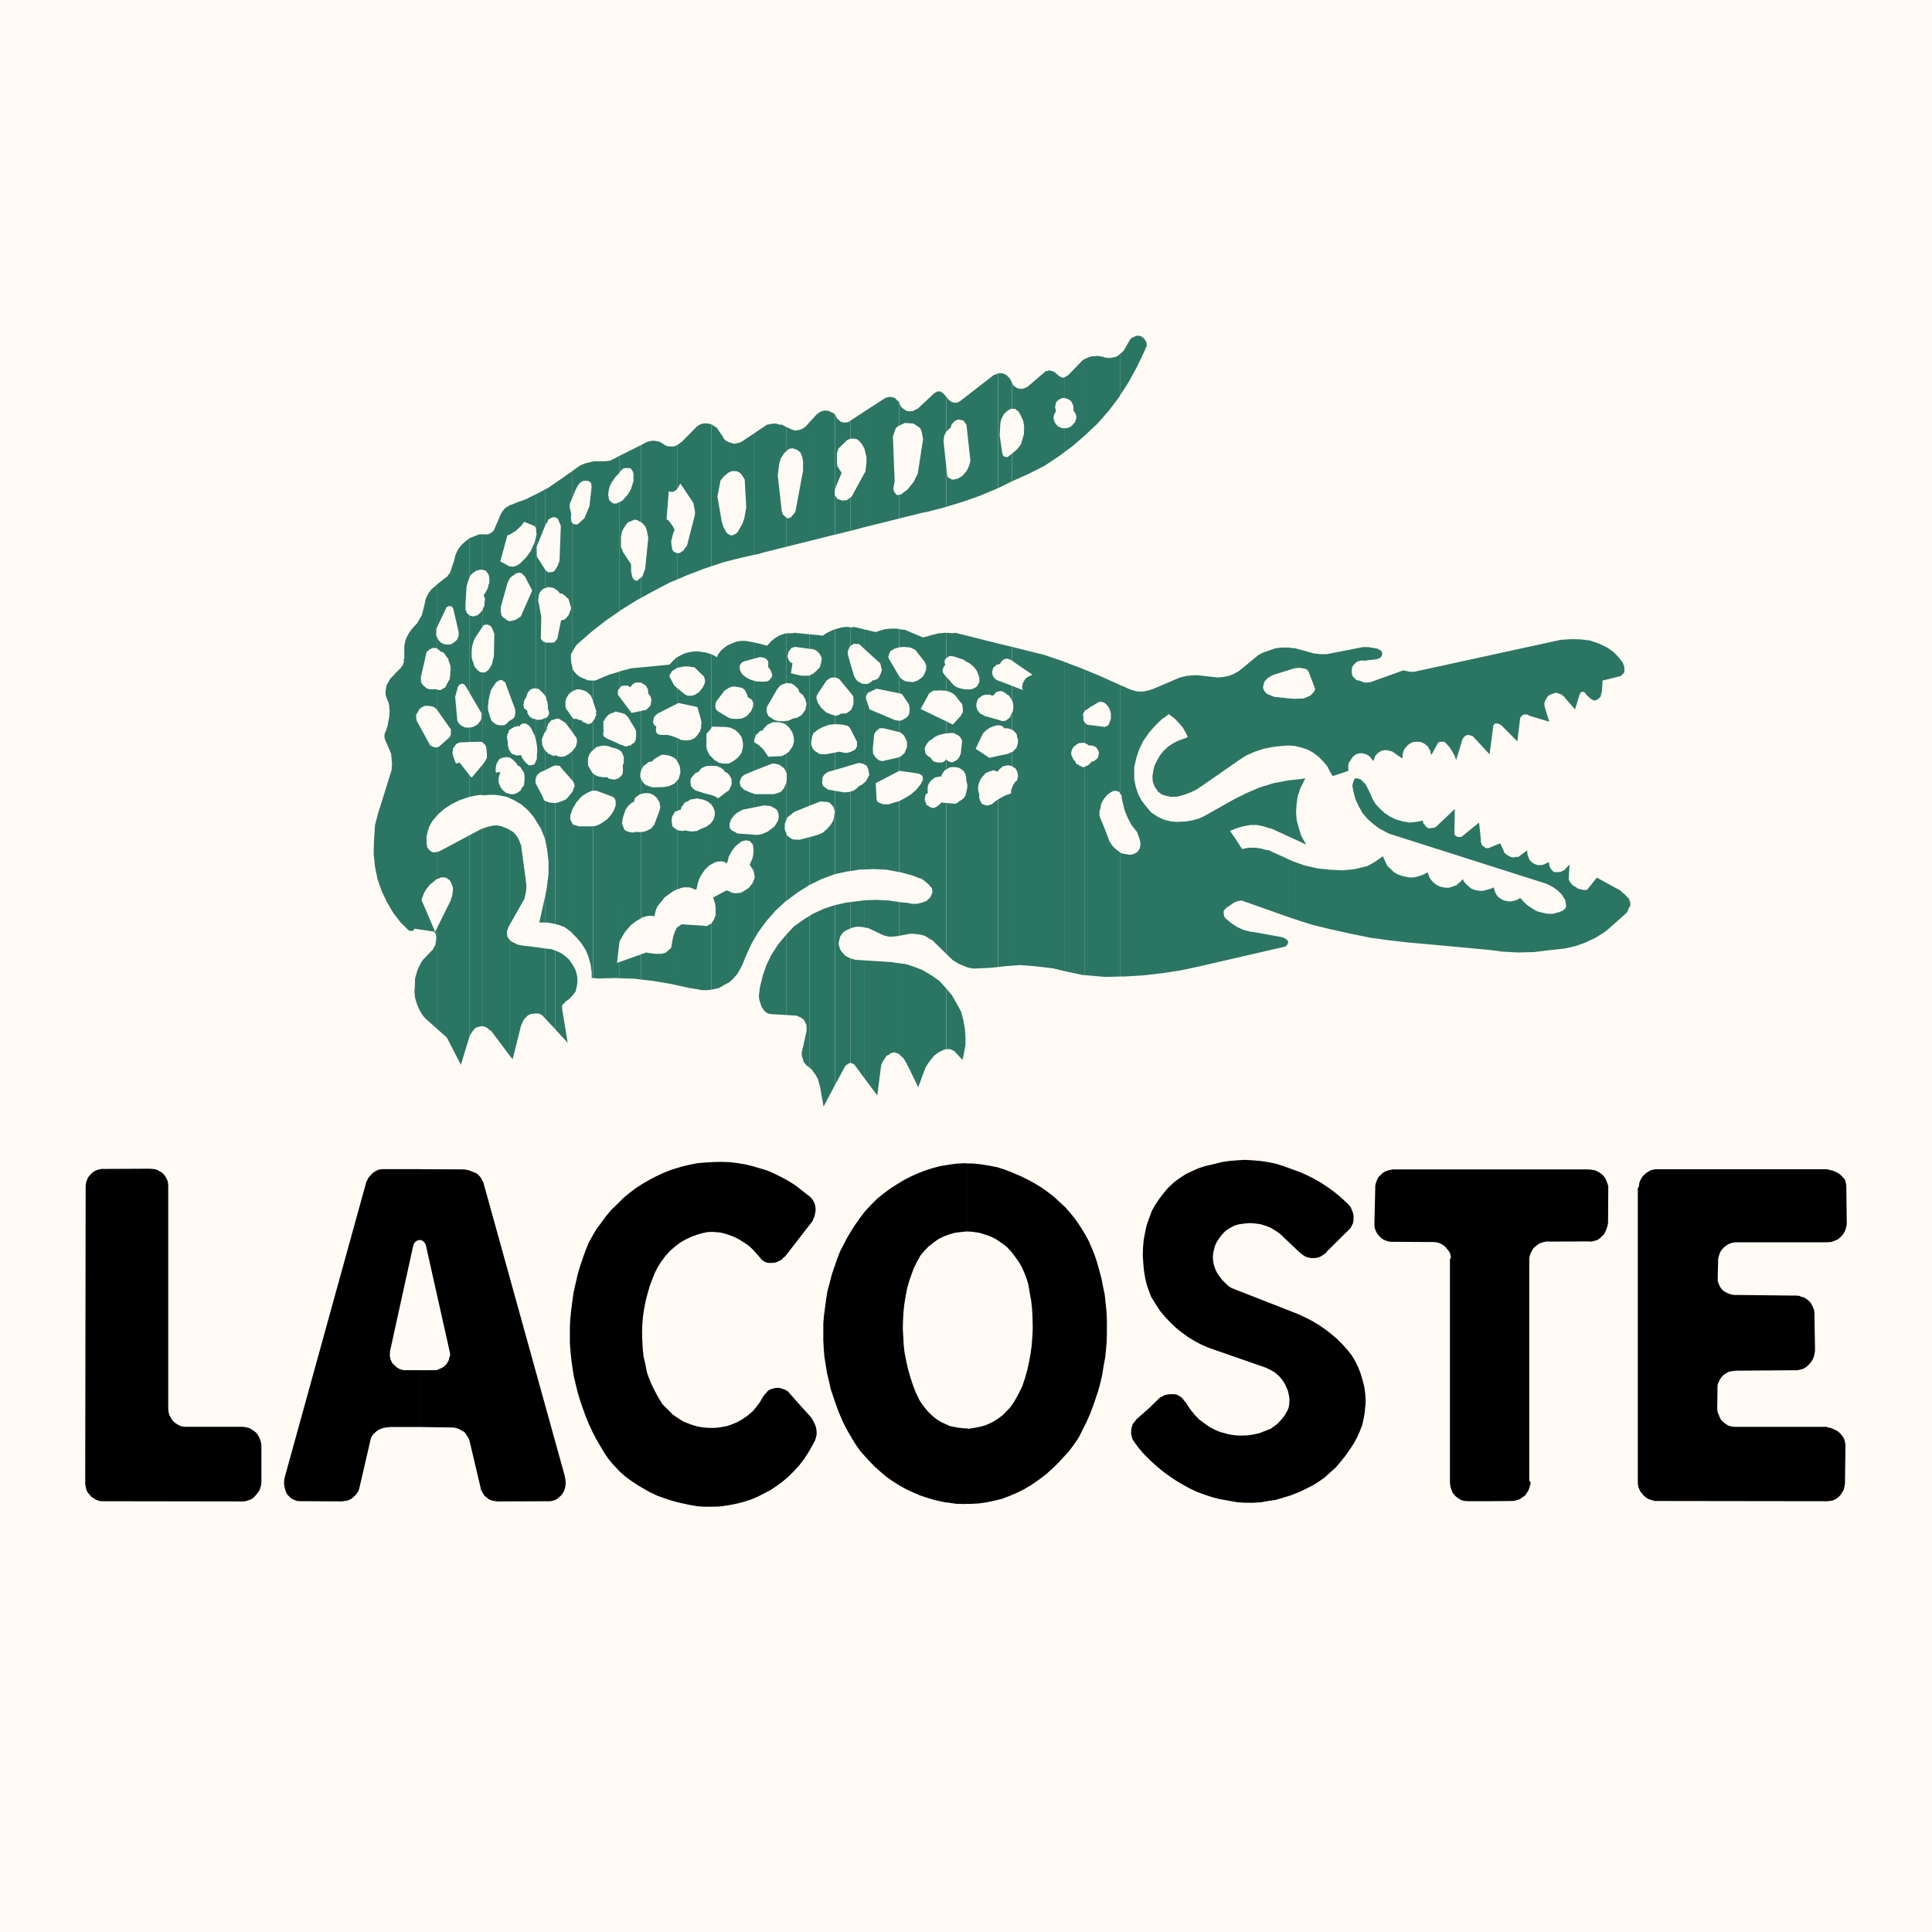 <svg xmlns="http://www.w3.org/2000/svg" width="2500" height="2500" viewBox="0 0 192.756 192.756" id="lacoste"><g fill-rule="evenodd" clip-rule="evenodd"><path fill="#fffaf3" d="M0 0h192.756v192.756H0V0z"></path><path d="M96.532 150.039v-7.512l.132.021.549-.088.57-.109.551-.154.725-.33.527-.33.482-.373.703-.725.439-.637.373-.66.418-.855.264-.791.219-.77.176-.812.154-.812.109-.791.066-.812.045-.812v-.506l-.023-.812-.043-.812-.088-.793-.154-.834-.131-.791-.154-.506-.219-.592-.264-.594-.309-.549-.395-.549-.375-.484-.416-.439-.439-.352-.66-.439-.527-.264-.549-.197-.57-.176-.748-.109-.439-.021v-6.789h.505l.857.088.812.133.791.152.746.242.791.309.77.328.725.352.682.373.658.396.615.439.615.461.57.527.594.549.527.594.527.658.506.748.439.725.352.637.285.658.285.682.264.791.219.791.221.812.154.791.176.836.088.834.088.791.043.879v1.318l-.021.855-.066.814-.088.834-.152.791-.133.857-.176.791-.219.812-.264.791-.264.768-.309.814-.33.746-.373.746-.373.748-.219.352.131-.176-.242.328-.24.352-.484.639-.549.592-.549.594-.594.57-.594.527-.637.484-.857.594-.68.395-.703.352-.725.307-.748.287-.812.197-.746.154-.748.109-.769.043h-.371v-.001zm18.167-9.6l-1.34 1.186-.021.045-.154.197-.154.176-.088.242-.064.264-.023.219v.264l.045.264.066.221.131.24.133.199.373.504.506.594.57.572.57.525.617.527.637.484.879.594.68.395.682.373.703.33.725.264.725.242.748.197 1.098.197.746.133.77.043h.748l.768-.043.748-.133.746-.109.748-.221.725-.219.9-.352.637-.307.66-.33.637-.396.592-.416.551-.506.549-.484.461-.549.461-.57.484-.682.373-.57.328-.594.287-.637.242-.615.152-.682.109-.682.066-.68.021-.396-.043-.68-.088-.682-.154-.615-.197-.682-.242-.637-.307-.637-.352-.594-.418-.527-.506-.57-.549-.549-.57-.484-.594-.461-.637-.439-.658-.395-.682-.352-.703-.33-6.678-2.615-.287-.176-.328-.307-.309-.309-.33-.438-.219-.33-.176-.396-.131-.395-.066-.395-.021-.418.043-.396.154-.615.176-.395.24-.373.287-.375.285-.307.373-.285.615-.33.482-.131.527-.066.527-.045.527.045.506.066.506.152.504.197.439.264.439.287 2.066 1.955.152.109.199.154.219.131.285.088.285.045h.242l.264-.021.242-.066.242-.111.219-.152.221-.154.152-.197 2.154-2.131.176-.176.109-.221.131-.264.045-.307v-.44l-.066-.309-.109-.264-.109-.262-.176-.221-.111-.109h.023l-.176-.154-.572-.527-.615-.506-.637-.461-.658-.439-.682-.395-.703-.352-.725-.33-1.033-.373-.725-.264-.725-.221-.746-.152-.77-.111-.77-.064-.746-.045-.77.045-.77.064-.746.111-1.076.264-.66.152-.658.221-.637.285-.594.285-.57.373-.551.396-.637.594-.461.549-.418.549-.418.615-.328.594-.285.768-.242.703-.154.725-.131.727-.066.746-.021.746.043.727.066.768.109.682.154.682.219.658.242.637.506.814.418.637.482.57.527.549.527.506.594.484.613.438.639.396.658.352.703.307.373.133 5.361 1.867.285.131.352.176.352.221.418.373.285.352.242.373.152.33.154.352.088.373.066.373v.242l-.023.373-.064.375-.154.328-.264.463-.33.395-.373.395-.658.484-.572.219-.549.221-.594.131-.57.088-.637.021-.594-.021-.594-.088-.9-.24-.549-.221-.572-.307-.499-.351-.506-.375-.439-.461-.395-.482-.352-.506-.154-.264-.045-.021-.088-.109-.109-.154-.152-.176-.176-.133-.33-.176-.264-.043h-.309l-.307.021-.285.066-.285.131-.242.133-1.011.988zm33.723 9.338l2.416-.023h.088l.264-.043.242-.066.264-.109.197-.154.242-.154.154-.219.152-.221.109-.24.088-.287.066-.264v-.131l-.131-.109v-22.166l.043-.266.088-.262.154-.309.131-.219.199-.176.197-.154.219-.154.264-.088.242-.066.264-.043.285.021 3.801-.021.197.021.221-.021.242-.066.219-.066.285-.176.221-.219.197-.197.131-.264.111-.264.088-.264.064-.33.023-3.668-.088-.264-.088-.242-.088-.197-.133-.221-.197-.219-.197-.154-.221-.133-.264-.131-.219-.043-.264-.045-.242-.021h-19.486l-.088.021-.242.045-.24.064-.264.109-.221.154-.176.176-.197.176-.109.197-.088.221-.088.242-.045.219-.088 3.734v.176l.023.264.064.221.133.285.131.197.176.197.176.176.199.133.219.088.242.088.264.043h.197l4.086.023.264.021.264.066.242.109.24.154.176.152.176.221.154.176.133.242.043.262.045.133-.111.176v22.232l.023.285.043.242.109.307.088.221.154.197.176.197.221.154.197.133.242.109.24.043.242.023h2.025v.003zm16.892-33.129h-.088l-.264.043-.264.066-.307.176-.197.131-.197.199-.154.152-.133.242-.109.219-.066.242-.021.285-.109.133V147.886l.021.264.045.242.176.395.176.221.176.219.219.176.242.154.264.088.285.088.109.021h.154l16.982.023h.043l.264-.023.242-.043.197-.066.264-.154.197-.154.197-.219.133-.221.154-.24.064-.285.045-.242.021-.197.045-3.648v-.152l-.045-.264-.066-.264-.109-.199-.131-.197-.176-.197-.221-.197-.219-.133-.242-.109-.264-.109-.264-.045-.131-.064h-9.229l-.197-.023-.219-.043-.221-.088-.24-.154-.221-.176-.197-.197-.133-.221-.109-.285-.109-.242-.045-.285v-.219l.023-2.066.021-.264.109-.219.109-.242.221-.307.176-.176.219-.133.221-.131.264-.066.264-.043.24-.023h.088l5.889-.043h.176l.264-.066.264-.066.24-.131.242-.197.176-.176.199-.242.131-.242.109-.264.066-.307.043-.264-.064-3.846-.045-.24-.088-.221-.109-.24-.176-.287-.197-.176-.221-.176-.219-.131-.264-.066-.221-.088-.285-.021h-.154l-5.887-.066h-.154l-.285-.043-.264-.088-.264-.133-.219-.131-.154-.133-.154-.197-.109-.197-.088-.221-.088-.219v-.44l.043-1.758.045-.242.088-.285.152-.33.154-.176.176-.197.221-.154.197-.131.242-.088.242-.066.262-.021h9.074l.242-.021.24-.023.264-.109.242-.088.197-.131.221-.199.176-.197.152-.242.111-.24.064-.242.066-.264v-.307l-.043-3.516-.023-.242-.064-.242-.066-.219-.242-.264-.197-.197-.242-.176-.285-.133-.264-.109-.307-.066-.221-.064h-16.98v-.007zm-68.782-.572v6.789h-.154l-.571.064-.549.066-.593.176-.527.197-.527.264-.461.33-.527.418-.417.439-.352.416-.374.66-.33.682-.417 1.164-.22.768-.154.791-.132.814-.088.812-.044.791-.022.812.044.812.044.812.088.791.154.791.176.791.22.791.241.746.286.77.176.373.264.549.352.506.505.615.373.352.396.33.439.285.22.109.549.242.11.066.286.064.571.111.549.064.417.023v7.512l-.374.023-.747-.023-.769-.109-.374-.043-.198-.045-.725-.152-.747-.221-.747-.242-.725-.307-.703-.33-.681-.373-.659-.418-.637-.439-.615-.527-.571-.506-.527-.549-.857-.943-.461-.639-.417-.68-.396-.682-.374-.703-.198-.418-.329-.768-.286-.77-.264-.77-.264-.791-.176-.789-.197-.814-.132-.812-.131-.834-.066-.791-.044-.836v-1.668l.066-.814.109-.812.11-.834.132-.812.22-.791.197-.791.264-.791.286-.812.285-.748.308-.592.374-.727.417-.703.439-.68.461-.66.505-.658.615-.658.571-.572.594-.482.637-.484.681-.439.682-.418.747-.395.747-.33.725-.285.769-.242.77-.197.791-.131.813-.111.812-.043.263.023zm-54.636 26.297v-5.668H43.543l.22-.088.198-.088.264-.133.175-.152.154-.154.11-.197.11-.176.044-.242.088-.221v-.131l-.022-.219-.066-.221v-.043l-2.351-10.502-.044-.021v-.045l-.022-.021-.022-.043-.021-.045-.044-.021-.022-.045-.044-.021-.109-.088-.066-.043-.11-.023h-.066v-7.072l4.46.021.483.109.373.154.374.154.242.24.132.154.11.197.088.197.044.023 8.172 29.459-.022.045.044.131.022.154.022.242-.022.264-.044.262-.088.266-.132.24-.155.222-.198.176-.198.176-.242.131-.22.066-.242.045h-.176l-5.075.021-.351-.045-.286-.064-.242-.111-.22-.176-.22-.176-.132-.219-.11-.176-.11-.221-.021-.154-1.12-4.744-.088-.221-.132-.197-.132-.219-.154-.197-.197-.111-.264-.152-.242-.111-.264-.064-.286-.023h-.066l-3.116-.045zm38.027-2.064l-1.34-1.518-.066-.021-.198-.131-.241-.066-.242-.088-.264-.021-.22.021-.197.043-.22.066-.198.088-.176.133-.132.176-.154.152-.176.264-.286.484-.352.482-.373.439-.549.463-.483.328-.505.285-.527.221-.506.176-.593.109-.593.066h-.593l-.615-.045-.593-.109-.571-.176-.747-.285-.527-.33-.549-.373-.462-.461-.593-.594-.396-.658-.374-.682-.33-.682-.285-.703-.154-.461-.154-.77-.176-.768-.088-.791-.044-.791-.022-.812.022-.791.066-.791.11-.77.154-.791.198-.768.22-.77.285-.746.22-.551.286-.57.352-.549.374-.506.483-.549.483-.418.505-.395.527-.309.549-.264.637-.242.527-.152.527-.111.505-.021.791.066.593.154.571.197.571.264.505.307.527.352.439.396.417.461.396.461.088.111.154.109.154.109.176.066.264.043h.242l.285-.021.242-.066.22-.109.241-.109.176-.197.198-.154 2.724-3.516.066-.176.132-.285.066-.33.044-.242v-.131l-.022-.264-.044-.219-.088-.242-.132-.221-.132-.176-.198-.197-.154-.109-.615-.484-.615-.482-.659-.418-.681-.373-.703-.352-.791-.352-.747-.219-.747-.221-.747-.176-.791-.131-.769-.088-.812-.023-.791.023-.769.043-.769.066-.791.154-.747.176-1.077.328-.743.292-.703.328-.725.373-.681.396-.659.418-.637.482-.615.506-.703.703-.571.549-.505.615-.461.637-.483.637-.395.682-.352.637-.308.748-.286.791-.264.789-.241.791-.264 1.164-.176.814-.11.812-.11.834-.087.836-.044.834V134.024l.065.834.088.836.11.812.132.812.197.834.198.812.241.791.264.77.286.791.308.746.352.77.374.725.439.748.417.703.33.482.461.572.725.768.571.506.637.461.637.418.681.395.505.285.703.33.725.264.747.242.747.197 1.032.221.747.131.747.045h.747l.747-.023.769-.109.725-.131.725-.176.791-.242.703-.285.681-.352.681-.352.615-.418.593-.439.571-.482.549-.551.505-.549.461-.592.417-.639.374-.637.33-.615.066-.197.066-.242.044-.24-.022-.375-.066-.328-.11-.287-.154-.307-.176-.309-1.032-1.139zm-69.727 9.468l14.038.021h.088l.264-.045.264-.088.308-.131.22-.199.197-.219.176-.221.153-.24.088-.285.066-.264.022-.287v-3.668l-.044-.242-.065-.219-.088-.242-.176-.309-.154-.197-.219-.176-.22-.152-.242-.133-.242-.066-.264-.043-.176-.021H18.5l-.219-.023-.242-.043-.198-.088-.286-.176-.198-.154-.198-.219-.132-.242-.132-.219-.066-.266-.044-.285v-22.364l-.022-.221-.044-.24-.088-.199-.153-.262-.154-.199-.197-.176-.198-.109-.22-.131-.264-.088-.241-.023-.242-.021-4.658.021h-.176l-.241.045-.22.066-.308.152-.198.154-.176.197-.176.197-.11.242-.088.242-.044.242-.022.131v.221l-.044 29.217v.351l.044.221.044.242.088.24.132.197.176.199.154.176.22.131.198.133.242.088.109.043.288.026zm31.7-33.129v7.072h-.153l-.088.045-.088.043-.11.066-.065.088-.066.066-.021.043-.022.045-.044.109-2.328 10.59v.152l-.022.242.022.176.044.221.088.197.131.242.198.174.176.176.242.154.11.045.33.109h1.669v5.668h-2.987l-.088.021-.286.021-.241.045-.286.088-.241.109-.22.154-.22.197-.176.197-.11.197-.066.199-.044.197-1.099 4.746-.088.24-.153.221-.154.197-.198.176-.176.154-.374.176-.264.043-.286.045-4.064-.021h-.198l-.242-.023-.242-.088-.198-.088-.198-.127-.154-.154-.175-.176-.11-.197-.087-.221-.088-.352-.044-.264v-.264l.044-.307v-.045l8.15-29.504.088-.197.132-.264.22-.24.22-.242.242-.154.286-.154.22-.043.22-.021h3.732z"></path><path fill="#2b7563" d="M43.412 92.965l-.066.088.11.067.022.109.044.242v.197l-.044.264-.022.285-.132.264-.088.11v.088l-1.076 1.12-.22.374-.285.593-.242.857-.022.703-.044.615.066.616.175.591.22.528.308.551.329.394 1.187 1.055v-10.15l-.22.439-1.362-3.185.11-.308.175-.439.242-.373.33-.418.373-.285.132-.132.066-.066.11-.044.044-.022v-2.68h-.22l-.176.044-.066-.044h-.066l-.043-.044-.089-.044-.065-.044-.044-.066-.066-.044-.044-.065-.132-.176-.066-.418v-.659l.132-.549.132-.418.329-.593.484-.549v-6.788l-.066.022-.33-.044-.088-.044-.109-.066-.132-.066-.11-.22-1.209-2.197-.066-.285v-.373l.11-.154.111-.198.109-.198.088-.022.066-.109.286-.132.043-.044H42.797l.351.066.132.044.242.197.11.132V68.8l-.066-.022-.154-.022-.132.022h-.044l-.417-.022-.264-.088-.351-.307-.11-.154-.088-.154v-.22l-.022-.241.527-2.329.066-.242.176-.109.066-.066v-.044l.22-.088.131-.066h.308l.154.066v-1.098l-.044-.067-.066-.109v-.615l.066-.22.044-.088v-4.24l-.11.088-.044.066-.154.132-.263.22-.264.329-.176.307-.154.352-.066.352-.307 1.23-.219.373-.243.44-.351.373-.242.286-.219.307-.198.352-.154.351-.088.396-.044.241v1.253h-.044V66.01l-.021.11-.044.066v.109l-.066.088-.11.154-.066.088-.044.088-.066.022-.813.857-.175.198-.132.263-.176.264-.066.329-.044.352v.307l.088.308.132.307.066.154.11.506h-.044l.044.241v.308l-.044.483-.11.527v.11l-.198.659-.044.044-.066.175-.044.199v.219l.044.22.044.066.022.131.044.044.549 1.297h-.044l.044.285.044.528v.285l-.044.264.044.043-1.099 3.538-.263.813-.329 1.252-.11 1.691-.022 1.23.132 1.253.241 1.186.395 1.164.528 1.121.637 1.098.725.945.813.813.176.065h.219l.132-.065.022-.11.044-.044 2.065.307z"></path><path fill="#2b7563" d="M43.632 81.344l.132-.154.614-.527.726-.461.769-.374.835-.286.153-.043v-2.131l-1.01-1.296-.352.11-.154-.33-.022-.154-.044-.044-.088-.285-.044-.242v-.132l.044-.066v-.197l.044-.132.088-.066.066-.154.132-.154.33-.153 1.01-.044v-1.45l-.285.022-.243-.044-.285-.154-.197-.154-.22-.308-.22-2.416.286-1.032.066-.066.044-.11.066-.023.109-.044.132-.043.154.043.065.067.11.11.418.725v-7.734l-.285-.263-.067-.197-.066-.11v-.616l.11-1.757.264-.835.044-.088v-3.866l-.044.022-.352.285-.351.308-.307.351-.22.374-.176.439-.088.418-.439 1.296-.022.022-.11.11-.11.175-.11.11-.132.066-.066.066-.702.549v4.24l.944-1.977h.066l.11-.066H44.972l.132.066.043.044.088.198.528 2.284v.308l-.132.395-.11.132-.132.11-.154.132-.263.153H44.4l-.373-.153-.197-.198-.132-.153-.066-.176v1.098l.285.242.066.065h.044l.154.044.088.088.065.044.11.176.242.33.044.022.022.175.176.483.044.44-.044.11v.351l-.066.484-.22.373-.198.417-.263.154-.198.132h-.175l-.176-.044v2.065l1.34 1.889.022.066v.088l-.022.198.022.021-.022.176-.044.111-.066.131-1.032.923-.132.066-.066.022v6.788zM43.632 102.676l.944.834 1.406 2.724.879-2.877V83.321l-2.922 1.56h-.022l-.087.044-.066.044h-.088l-.044.044v2.68l.132-.044.11-.044.109-.066h.395l.022.022h.11l.11.088.132.11.11.022.022.088.11.153.11.286.087.264v.263l-.044.308-.043.286-.11.263v.088l-1.362 2.746v10.15z"></path><path fill="#2b7563" d="M48.179 60.738V62.473l-.791 1.187-.109.241-.067.22-.109.351-.044.44V65.615l.088.285v.044l.109.242.023.197.044.044.044.11.307.352.242.175.175.022h.088v7.008l-.132-.065-.175-.023-1.011.023v-1.45l.242-.022.285-.132.242-.132.198-.242.153-.197.044-.198.022-.461v-.022l-1.186-2.021v-7.734l.395.088.199-.088h.109l.176-.109.351-.374.088-.153v-.044zM48.179 53.312h-.373l-.11.044-.44.176-.395.154v3.866l.11-.198.197-.175.352-.242.461-.11.198.045v-3.56zM46.861 79.499l.659-.132.461-.066.176.044h.022v-3.097l-1.12 1.339-.198-.219v2.131zM46.861 103.357l.11-.199.197-.306.111-.11.109-.154.176-.088.242-.066.175-.043H48.179V82.64h-.022l-1.296.681v20.036z"></path><path fill="#2b7563" d="M48.179 79.345l.747-.044h.462l.483.066.681.132.329.154v-.44l-.307-.088h-.066l-.198-.175-.154-.11-.11-.176-.088-.066-.043-.154-.066-.11-.11-.307v-.374l.176-.637-.418.066-.043-.11v-.329l.087-.439.132-.242.132-.198.066-.066.219-.088.352-.066h.22l.219.066v-.659l-.022-.066-.109-.153v-.088l-.088-.286v-.329l-.088-.418.044-.241v-.111l.044-.088.088-.109v-.154l.131-.11v-.9l-.131.043-.066.132-.132.11-.088.066-.154.11h-.439l-.242-.044-.198-.066-.109-.11-.132-.088-.154-.153-.044-.11-.132-.352-.066-.241h.044l-.109-.132v-.176l-.044-.066v-.505l.044-.088v-.264l.109-.548.154-.572.22-.351.176-.243.109-.197.176-.066.066-.088.11-.022.109-.044.198.044.066.11.176.066.483 1.341v-7.426h-.022l-.175-.022-.176-.132-.308-.22-.154-.176-.088-.373v-.461l.66-2.373.197-.439.066-.11v-1.164h-.066l-.9-.484.703-2.592.263-.11v-2.921l-.066.022-.065.087-.132.044-.22.154-.176.198-.132.175-.132.242-.68 1.582-.088.109-.11.088-.11.088-.132.067-.088.044h-.021l-.088.021H48.179v3.56l.154.021.154.066.088.132.11.154.044.044.065.197.044.462-.044.307-.065.11-.044.286-.242.461-.176.242.022.109.044.132.066.176-.066.374v.285l-.154.308v1.714l.044-.044.066-.044.11-.045H48.685l.285.154.176.308.176.461-.044 2.219-.132.505-.066.329-.154.242-.132.242-.065.044-.11.11-.22.153h-.22v7.008l.044.023.044.109.132.066.088.198.044.242.044.461v.417l-.132.242-.11.198-.154.198v3.097zM48.179 102.391h.044l.066.043h.088l.066.021.176.111.022.022.088.043.021.066.088.045.022.065h.11l1.911 2.548V93.8l-.088-.11-.109-.131-.022-.044-.044-.066v-.132l-.044-.088v-.307l.044-.067v-.087l.044-.066.022-.132.197-.352v-9.402l-.329-.176-.506-.198-.373-.087h-.395l-.44.087-.395.11-.176.088h-.088v19.751zM53.496 53.466v15.246l-.044-.044h-.132l-.176.044-.176.044-.11.132-.066.022-.175.286-.044.109-.066.22-.066.176-.066.022-.087.241-.023.044v.176l-.044.176.044.132.023.175.109.066.22.198v.154l.022.11.219.329.176.088.066.088.22.022.176.066v2.174l-.154-.592-.132-.264-.22-.439-.198-.264-.153-.088-.132-.11h-.022l-.22-.022h-.109l-.177.11-.065.022-.066.176-.176-.066-.176.066h-.11l-.131.066-.33.197-.022.022-.022.022v-.9h.022l.066-.066.242-.132.11-.176.065-.175v-.154l.044-.022-.044-.44-.505-1.339v-7.426l.154-.022.461-.132.286-.198.176-.11 1.142-2.591-.725-1.385-.219-.219-.111-.11-.197-.066-.352.066-.395.285-.198.154-.022.022v-1.164l.264.044.241-.044.286-.132.242-.176.571-.571.483-.659.374-.857.154-.637zM53.496 49.292l-1.099.549-.659.22-.593.242-.044.044-.132.022-.088.022v2.921l.044-.021.571-.352.549-.527.243-.352 1.032.417.066.066.11.242v.219-3.712z"></path><path fill="#2b7563" d="M50.881 79.653l.396.175.746.44.66.571.571.681.242.396v-3.669l-.066-.132v-.33l.022-.132.044-.11v-1.691l-.11.264-.066.132-.176.065-.22.044h-.132l-.109-.065-.198-.176-.088-.066-.022-.11-.11-.044-.132-.242-.088-.11-.022-.197-.395.022h-.11l-.373-.132-.11-.044-.11-.198-.044-.044v.659h.044l.286.22.351.374.066.153.11.066.132.044.088.132.263.417.067.11.044.286v.417l-.044.418v.044l-.067.153-.132.11-.044.11-.131.22-.242.175-.154.088-.241.088h-.308l-.088-.022v.44zM50.881 92.218l1.451-2.57v-.044l.109-.461.066-.439v-.462l-.066-.483v-.088l-.462-3.405-.065-.088-.044-.154-.154-.352-.198-.307-.263-.307-.33-.22-.044-.022v9.402zM50.881 105.355l.264.331.834-3.34.11-.264.199-.394.285-.288.11-.109.153-.064.088-.045.066-.022h.11l.33-.045h.066v-6.612l-1.451-.175-.197-.044-.286-.067-.307-.175-.11-.044-.11-.022-.022-.066-.11-.088-.022-.022v11.555zM54.418 71.634v1.384l-.022.044-.087.044-.044.132-.066.176-.11.263-.044.11.044.242v.263l.154.352.153.241.022.022v1.911l-.527.242-.286.242-.065.132-.044.109v-1.691l.066-.132v-.285l.043-.594-.043-.483-.066-.396v-2.174l.175.044.374-.044.286-.132.087-.022zM54.418 48.809l-.725.395-.197.088v3.712l.044.287-.044.175v15.246h.175l.132.066.088.11.198.176.176.197.153.198v-5.382h-.022l-.263-.088-.044-.088-.089-.109-.043-.067L54 61.55l-.307-1.669.044-.22v-.22l.066-.197.044-.132.242-.285.176-.111.153-.044v-1.8l-.856-1.341-.022-.989.878-2.174v-3.559zM54.418 89.296l-.615 2.746h.615v-2.746zM53.496 81.916l.461.746.374.922.087.309v-3.977l-.153-.088-.066-.219-.703-1.362v3.669zM53.496 101.115h.241l.066.045h.088l.022.022.132.088.11.066.088.131.175.176v-7.008l-.922-.132v6.612z"></path><path fill="#2b7563" d="M55.385 75.369v1.01l-.066.022h-.066l-.835.417v-1.911l.198.176.066.11.219.066.132.088.22.088.132-.066zM55.385 64.011v7.733l-.22.088-.154.022-.088.087-.131.198-.11.066-.022.11v.044l-.088.176-.022.285-.088.088-.044.11v-1.384l.132-.044.11-.11.132-.285-.066-.308v-.044l-.066-.132v-.395l-.044-.176v-.11l-.066-.154-.044-.109v-.11l-.066-.176-.022-.022v-5.382l.044.044h.571l.286-.044.066-.066zM55.385 56.872v1.888l-.176-.109-.527-.088-.264.109v-1.8l.044.065.22.154h.241l.286-.044.176-.175zM55.385 48.194l-.703.483-.264.132v3.559l.022-.044.22-.308.022-.176.11-.022.109-.11.132-.043.132-.066h.11l.11.022v-3.427zM54.418 83.893l.154.769.154 1.274v1.252l-.154 1.23-.022.242-.132.636v2.746h.154l.681.111.132.043V80.114h-.132l-.44-.044-.373-.132-.022-.022v3.977zM54.418 101.643l.967 1.033v-7.843l-.352-.132-.615-.066v7.008zM57.121 74.929v2.966l-1.143-1.296-.11-.176-.198-.022-.175-.044-.11.022v-1.01l.044-.022.197.088.154.065h.176l.352-.021.439-.242.351-.286.023-.022zM57.121 66.669l-.133-.615-.022-.395v-.396l.155-.263V52.214l-.044-.088-.089-.11v-.176l-.022-.11v-.263l.022-.22-.154-.659.023-.329.22-.55.044-.109v-2.615l-1.736 1.209v3.427l.132.044.153.109.286.703-.132 3.449-.044.154-.154.396-.241.373V58.76l.329.242.154.22h.22l.176.132.461.417.263.923-.241.659-.264.307-.153.154-.352.088-.374 1.823-.043.067-.176.197v7.755l.132-.044h.219l.22.132.483.307.682.923v-1.45l-.506-.725-.132-.154-.066-.241v-.484l.066-.285v-.022l.132-.22.066-.131.22-.242.22-.132v-2.307z"></path><path fill="#2b7563" d="M55.385 92.196l.439.11.55.22.614.462.133.153v-10.94l-.023-.022-.021-.088-.176-.307V81.3l.065-.11.067-.241.088-.22v-1.758l-.023.044-.11.132-.087.11-.286.352-.11.109-.241.133-.594.219-.285.044v12.082zM55.385 102.676l1.252 1.361-.549-3.361v-.153l-.022-.111.022-.021v-.11l.044-.021.044-.088.154-.111.153-.198.154-.066.264-.24.22-.243v-3.076l-.33-.483-.374-.351-.439-.307-.461-.221-.132-.043v7.843zM59.164 71.941v2.9l-.199.176-.153.242-.132.329-.022.418.022.395.22.373.22.352.044.022v1.736h-.088l-.154.066-.374.175-.395.242-.308.286-.351.417-.308.527-.065.132v-1.758l.065-.131.066-.242.088-.176-.044-.197-.088-.22-.087-.11v-2.966l.329-.439.11-.417v-.242l-.022-.176-.417-.593v-1.45l.087.11h.33l.11.066.153.044.198.022.088.087.066.11h.11l.175.088.11.066h.044l.088.044h.044l.088-.044h.044l.044-.022.109-.044.067-.088.088-.11zM57.121 65l.373-.637 1.406-1.231.264-.219V46.041l-.352.087-.461.11-.439.177-.791.57V49.6l.307-.725.22-.439.264-.309.285-.153h.417l.154.044.088.065.109.111.067.351-.22 1.955-.505 1.208-.638.572-.065.044h-.154l-.242-.044-.066-.044-.021-.022V65zM59.164 67.899h-.199l-.153-.022h-.198l-.132-.087-.351-.132-.286-.132-.285-.22-.22-.242-.198-.285-.021-.11v2.307l.021-.022.396-.176h.307l.242.066.22.066.241.11.176.176.198.176.154.329.088.241v-2.043zM57.121 93.141v-10.94l.087.088.572.153h1.34l.044-.022v15.158h-.132V96.986l-.11-.769-.198-.725-.286-.703-.417-.659-.483-.571-.417-.418zM57.121 99.314l.087-.109.22-.287.11-.461.066-.416v-.463l-.066-.416-.154-.463-.242-.438-.021-.023v3.076zM59.164 62.913l1.208-.945 1.45-1.01V50.083l-.088.044-.242.11h-.307l-.242-.176-.176-.176-.044-.285-.044-.176.044-.483.11-.418.198-.396.395-.571.352-.351.044-.11v-1.626l-.615.33h-.066l-.11.088-.198.066-.242.044-.263.022h-1.055l-.109.022v16.872z"></path><path fill="#2b7563" d="M61.822 66.999l-1.033.307-.593.242-.813.351h-.219v2.043l.329 1.011-.022.11v.352l-.088.109-.022.132-.197.285v2.9l.087-.065.242-.242.286-.066.417-.088.395.044.242.066.242.11h.11l.351.109.263.132.023.022v-.593l-.044-.044-1.297-.571-.219-.176-.066-.065v-.088l-.022-.067.022-.153v-.088l.066-.11-.066-.088v-.857l.11-.109.066-.154.175-.22.176-.175.22-.132.307-.088.132-.088h.11l.175.066.155.022v-1.538l-.176-.242v-.395l.021-.066.111-.132.044-.066v-1.647zM59.164 97.578l.504.045 1.824-.045.33.024v-1.627l-.264.087.241-2.064.023-.11V77.543l-.176.132-.352.11-.395-.066-.176-.044-.132-.132h-.395l-.461-.065-.374-.154-.197-.176v1.736H59.493l1.582.593.219.132.088.153.044.198v.395l-.176.484-.285.461-.374.417-.395.286-.373.242-.462.175h-.197v15.158zM63.974 70.931v5.909l-.021.067-.066.263v.373l.087.198v1.472l-.153.044-.44.329-.066.132-.065.286-.198.066-.33.285-.307.418-.286.856-.066.55.176.461.11.198.241.11.418.11h.242l.219-.066.198.022h.307v8.59l-.549.329-.483.373-.593.682-.506.878-.021.022V77.543l.088-.065.109-.11.11-.198.022-.396v-.131l-.022-.22.022-.131.088-.176V75.544l-.11-.307-.132-.242-.175-.132v-.593l.088.022.285.088.044.044.176.044h.175l.111-.088h.241l.066-.131.242-.132.109-.155.066-.131v-.11l.044-.307v-.418l-.11-.286-.702-1.164-.308-.307-.352-.11-.175-.044v-1.538l1.186 1.582.966-.198zM61.822 60.958l.088-.066 1.581-.989.483-.264v-2.043l-.307.264-.132.088-.176-.044-.219-.198-.022-.11-.044-.066-.11-.527V56.3l-.813-1.23-.132-.352-.066-.154v-.966l.11-.594.176-.329.263-.395.199-.198.197-.066.308-.132.109-.044.22.044.439.22v-7.711l-2.152 1.076v1.626l.065-.088.066-.044.198-.197.198-.066h.505l.11.066.11.176.066.109.066.242v.681l-.242.791-.307.549-.506.571-.132.11-.197.088v10.875z"></path><path fill="#2b7563" d="M63.974 66.581l-.966.088-1.011.264-.175.066v1.647l.088-.109.043-.044.11-.066h.088l.088-.022h.374l.044.022.109.066.132.065.11-.153.132-.155.219-.109.066-.044h.528l.021.022v-1.538zM61.822 97.602l1.493.043.659.087v-2.525l-2.152.768v1.627zM67.555 77.874v3.031l-.088.044-.153.066-.066.153-.176.264-.066.329.044.484.022.175.176.176.307.198v5.931l-.373.176-.879.638-.307.395-.396.483-.154.352-.088.351-.044.198v.088h-.087l-.33-.044-.373.044-.462.132-.088.066v-8.59h.11l.462-.132.439-.242.307-.395.506-1.362.088-.396-.044-.132-.044-.307-.264-.439-.351-.308-.395-.154-.462-.022-.352.088v-1.472l.044.088.176.286.242.219.33.11.307.11 1.12-.022.506-.088.593-.263.263-.307zM63.974 59.639l1.165-.637 1.669-.878.747-.308V55.18l-.153-.044-.22-.132-.11-.176-.022-.176-.044-.175-.044-.484.088-.351.132-.506.132-.285-.198-.351-.22-.33-.241-.286-.154-.066.219-2.79.286.044h.154l.088-.044.286-.197.021-.044v-4.394l-.066.044-.087.044-.088.044h-.132l-.066.022h-.308l-.109-.022h-.11l-.088-.044-.132-.044-.066-.066-.11-.066-.395-.242h-.088l-.176-.043-.242-.044h-.219l-.241.044-.242.065-.11.044-.506.264v7.711l.044.022.352.374.154.395.154.769-.308 3.075-.286.791-.11.066v2.043zM67.555 65.571l-.132.088-.351.351-.132.154-.176.153-2.79.264v1.538l.11.066.11.065.242.155.198.351.044.308v.176l.11.065.087.154.066.132.044.242-.044.351-.066.242-.109.11-.176.175-.154.132-.308.044-.154.044v5.909l.154-.285.044-.132.132-.066.242-.175.132-.132.154-.044.241-.044.11-.132.109-.11.484-.285.242-.132h.241l.44.066.373.131.351.22.132.22v-2.307l-.263-.11-.33-.109-.351-.088h-.703l-.308-.088-.044-.111-.11-.065V72.601l.044-.11-.066-.066-.132-.022-.065-.154-.044-.11-.044-.088.044-.153v-.066l.044-.176.065-.176.308-.285 1.955-.989v-1.56l-.307-.285-.44-.835v-.22l.088-.066.066-.154.11-.153.088-.044.329-.22.066-.022v-1.076z"></path><path fill="#2b7563" d="M63.974 97.732l1.165.133 1.823.307.593.133v-5.779h-.021l-.067.176-.109.175-.198.572-.198 1.12-.154.132-.395.352-.395.11h-.572l-.614-.066-.352-.066-.506.176v2.525zM70.96 82.091v4.152l-.153.066-.462.44-.395.57-.198.396-.153.461-.066.352-.067.241-.219-.065-.461-.176h-.549l-.308.065-.22.111h-.087l-.067.021v-5.931l.067.044.461.066.351-.066.044.044.154.022.242.044h.307l.285-.044h.111l.066-.066.373-.176.439-.176.418-.307.087-.088zM67.555 57.816l.967-.417 1.779-.682.659-.219v-14.17l-.022-.022h-.131l-.088-.044-.242-.022h-.22l-.066.022h-.131l-.176.088-.132.022-.087.11-.088.022-1.604 1.625h-.044l-.088.066-.132.132-.154.066v4.394l.22-.351.11-.198 1.296 1.955.154.834v.33l-.791 3.076-.307.395-.067.132-.153.066-.198.154h-.264v2.636zM70.96 65.263h-.022l-.483-.154-.747-.109h-.483l-.461.065-.483.132-.44.22-.286.154v1.076l.22-.066.462-.088h.483l.219.044.352.044.966.945.044.242.044.065v.066l-.044.308-.197.395-.33.418-.417.285-.352.111h-.373l-.154-.066-.11-.045-.813-.659v1.56l.154-.066 1.868.396.373 1.318.044.285-.044.22v.242l-.11.351-.241.374-.308.329-.417.176-.396.044h-.197l-.088-.044h-.22l-.351-.176-.067-.022v2.307l.154.242.132.351.044.549-.176.637-.154.155v3.031l.22-.088.154-.044.044-.242.11-.11.11-.175.109-.176.286-.11.308-.198.439-.065.242-.044.131.044.417.065.462.198.373.286v-.923l-.241-.066-.528-.132-.307-.11-.219-.065-.308-.11-.22-.176-.198-.242-.043-.351v-.286l.087-.198.132-.153.22-.264.131-.088h.111l.131-.11.132-.132.066-.132.154-.109.417-.176.483-.022V75.5l-.153-.131-.264-.528-.066-.351v-1.252l.132-.176.088-.066.132-.176.131-.175v-7.382zM67.555 98.305l1.209.263.702.11.528.109h.593l.373-.045v-6.589l-.307.153-.11.088h-.132l-.307-.044-2.087-.132-.132.066-.154.133-.176.109v5.779zM73.246 75.874v5.448l-.023.044-.285.395-.154.418v.241l.044.22.153.198.265.132v1.625l-.243.33-.307.571-.044.22-.11.417-.131-.066-.22-.109h-.11l-.066-.022h-.198l-.109.022-.308.043-.242.132-.198.11v-4.152l.22-.307.132-.418v-.417l-.132-.352-.22-.351v-.923l.154.044.286.132.242.154.834-.638.22-.131.132-.242.175-.417-.022-.506-.197-.351-.154-.198-.154-.088-.197-.11-.044-.132-.154-.11-.22-.175-.153-.022-.176-.11h-.22l-.308-.022h-.044V75.5l.33.33.483.286.462.066h.461l.351-.176.199-.132z"></path><path fill="#2b7563" d="M70.96 56.498l1.121-.374 1.165-.307v-2.483l-.199.088h-.109l-.286-.131-.176-.155-.285-.527-.176-.527-.439-2.548.307-1.582.308-.396.439-.373.351-.176h.265v-2.746h-.111l-.088-.066h-.109l-.176-.066-.132-.044-.088-.065-.11-.044-.088-.066-.065-.088-.088-.066-.023-.11-.702-1.032H71.4l-.088-.067-.088-.065-.11-.044-.066-.066-.088-.044v14.17zM73.246 64.099l-.199.088-.417.176-.351.241-.352.308-.263.351-.154.33-.11-.11-.44-.22v7.382l.044-.11.066-.044 1.362.044.44.066.374.175v-1.054l-.265-.022-.285-.088-1.12-.681-.154-.198-.066-.241.044-.264v-.11l.11-.198.79-1.032.462-.286.352-.109h.132v-4.394zM70.96 98.742l.22-.043.571-.131.484-.287.527-.285.417-.373.067-.088v-8.436l-.199-.022-.351-.176-.22-.066-1.318.704.198.659.044.505v.593l-.176.461-.264.396v6.589zM75.245 83.277v3.889l-.088-.33-.22-.351-.132-.176.022-.11.22-.483.11-.484.021-.526-.065-.396-.044-.132-.111-.066-.087-.154-.066-.043-.11-.022h-.044l-.197-.066-.33.088h-.088l-.154.109-.549.439-.087.132V82.97l.109.044.176.132.461.043 1.253.088z"></path><path fill="#2b7563" d="M73.246 55.817l.636-.154 1.363-.308V43.229l-1.121.747-.022.044-.11.043-.066.022-.132.088h-.109l-.088.022-.242.066h-.109v2.746h.241l.22.11.131.066.154.176.308.483.154 2.768-.198 1.12-.198.55-.461.812-.242.199-.109.043v2.483zM75.245 64.099l-.44-.088-.439-.066h-.44l-.439.066-.241.088v4.394l.329.044.351.065.176.066.132.11.11.11.066.132.175.396v.109l.176.132.197.11.089.109.11.308-.044.352-.176.417-.417.483-.528.264-.417.022h-.329v1.054h.044l.395.351.307.418.132.572v.417l-.132.549-.285.417-.308.264-.153.11v5.448l.351-.263.527-.286 1.121-.22v-1.362l-.418-.132-.593-.264-.352-.373-.088-.395.132-.352.066-.154.132-.109.132-.11.989-.418v-2.878h-.023l.023-.044v-6.041l-.418-.131-.373-.198-.396-.308-.22-.395-.044-.308.044-.264.198-.241.264-.11.945-.263v-1.604zM73.246 97.535l.285-.33.307-.506.264-.526.264-.681.571-1.252.308-.55v-5.975l-.023.044-.153.373-.352.44-.461.307-.374.198-.483.044-.153-.022v8.436z"></path><path fill="#2b7563" d="M78.474 75.171v1.955l-.088-.176-.11-.22-.109-.131-.177-.132-.11-.066-.131-.109-.154-.044-.242-.044-.132-.022-.241.022-1.735.68v-2.878l.109.111.396.263.373.352.286.395.241.373 1.34-.065.286-.132.198-.132zM75.245 55.355l.461-.087.395-.132 2.373-.594v-2.899l-.198-.154-.176-.176-.11-.352-.395-3.536.154-1.187.131-.461.33-.549.264-.22v-2.394l-.528-.264-.066.022-.175-.022-.264-.088h-.329l-.242.044-.351.066-1.274.857v12.126zM78.474 63.198h-.132l-.396.132-.351.154-.351.241-.264.22-.286.307-.175.176-.198-.065-.681-.176-.395-.088v1.604l.614-.154.132.044h.132l.308.132.153.175.066.154v.373l-.022.11.154.176.11.176.109.285.044.243-.044.131-.263.329-.197.11-.308.022h-.264l-.549-.022-.175-.066v6.041l.021-.131.044-.176.044-.11v-.066l.066-.153.088-.067.242-.241.131-.11.22-.022.11-.219.066-.066.307-.308.528-.242h.637l.527.154.198.154v-.44l-.264.044-.571-.022-.395-.109-.418-.286-.176-.11-.066-.197-.065-.11-.044-.396.066-.241.988-1.714.286-.351.175-.11.484-.176v-4.943zM78.474 93.229v8.041l-1.494-.088-.11-.022h-.132l-.088-.045-.175-.088-.176-.109-.022-.088-.066-.021-.11-.176-.11-.176-.11-.309-.11-.351-.065-.395.109-.879.286-1.185.374-1.077.505-1.032.659-1.012.747-.9.088-.088zM75.245 93.69l.373-.637.813-1.12.901-1.033 1.01-.944.132-.088v-6.679l-.176-.417v-.571l.154-.417.022-.023v-3.778l-.066.242-.198.417-.286.352-.527.197-.22.044h-1.823l-.109-.044v1.362l.988-.198.637.066.462.242.197.154.11.242.066.373-.066.417-.351.593-.66.506-.637.285-.483.066-.263-.022v3.889l.021.131.044.176-.065.242v5.975z"></path><path fill="#2b7563" d="M78.474 54.542l2.306-.571V42.108l-.439.483h-.022l-.088.067-.197.132-.176.065-.088.044h-.132l-.176.044h-.241l-.066-.044-.154-.044-.527-.241v2.394l.219-.219.374-.066.461.153.33.264.176.439.088.44v.944l-.769 4.108-.286.352-.154.176-.088.066-.307.043-.022-.043-.022-.022v2.899zM80.78 63.286l-1.559-.154-.11.044h-.396l-.241.022v4.943h.022l.505.066.286.198.329.307.066.132.066.22.219.176.155.11.109.241.11.11.044.219.088.308-.132.615-.374.506-.461.263-.439.088-.374.198-.219.021v.44l.241.198.33.505.132.417.044.527-.154.484-.352.505-.241.176v1.955l.022.066v.637l-.022.154v3.778l.088-.219.153-.11.506-.417 1.559-.638V67.373l-.11.044H79.967l-1.054-.243.154-1.01-.154-.044-.154-.154-.11-.197v-.066l-.087-.154.021-.176.066-.176v-.088l.066-.153.154-.154.066-.154.22-.066.198-.044 1.427.198v-1.45zM80.78 91.362l-.658.417-.945.681-.703.769v8.041l1.054.066.044.043.066.021.11.067h.066l.066.045.154.109.175.133.11.219.066.131.066.132v.11l.022.088V102.852l-.351 1.603-.088.309-.044.263v.307l.11.307.066.242.043.109.066.067.176.22.175.131.154.133V91.362zM78.474 89.868l1.142-.857 1.12-.703.044-.022v-4.767l-1.01.264-.615-.023-.22-.088-.417-.329-.044-.154v6.679zM80.78 53.971l2.527-.637v-3.888h-.022v-.154l-.022-.264.044-.219v-7.448l-.044-.044-.154-.131-.197-.066-.155-.088-.197-.066h-.352l-.109.044h-.066l-.088.022-.154.088-.154.109-.132.088-.725.791v11.863z"></path><path fill="#2b7563" d="M83.307 90.307h-.022l-1.077.352-1.098.505-.33.198v15.181l.264.219.044.109.308.397.241.482.11.461.066.176.352 2.021 1.142-2.152V90.307zM80.78 88.286l1.165-.571 1.23-.462.132-.044v-8.303l-.703-.132-.308-.22-.197-.176-.066-.197v-.154l.022-.44.197-.329.352-.242.703-.198v-1.735l-.967.176-.483-.022-.176-.044-.11-.11-.241-.132-.242-.242-.154-.417v-.263l.11-.615.132-.287.154-.109.307-.242.418-.219.637-.242.615-.066v-.856l-.33-.088-.571-.242-.483-.461-.33-.484-.132-.417v-.22l.11-.241.835-1.253.088-.11.351-.241.33-.044h.132v-4.811l-.439.176-.462.241-.307.22-1.319-.132v1.45l.33.022.351.154.286.285.198.352.044.22-.044.175-.022.176-.132.461-.352.374-.351.285-.308.133v13.004l1.077-.417.483.044h.22l.241.11.352.373.132.484-.11.79-.263.484-.352.417-.505.44-.484.197-.791.22v4.767z"></path><path fill="#2b7563" d="M84.867 75.017v1.34l-1.56.461v-1.735l.44-.088.373.088.329.044.418-.11zM84.867 70.865v1.889l-.088-.153-.198-.176-.549-.132-.703-.044h-.022v-.856l.088.022.352-.11.131-.11h.154l.417-.022.242-.176.176-.132zM84.867 41.955l-.176.131h-.022l-.088.044h-.066l-.088.022h-.263l-.088-.022h-.088l-.022-.044h-.088l-.022-.022-.109-.109-.132-.11-.088-.066-.198-.396-.022-.022v7.448l.022-.088.637-1.538-.219-.351-.22-.352-.023-.461v-.769l.132-.483.879-.857.352-.154v-1.801zM83.307 53.334l1.56-.374v-3.338l-.352.263-.483.066-.285-.11-.22-.066-.067-.131-.131-.198h-.022v3.888zM84.867 62.583l-.418-.044-.527.066-.527.154-.088.022v4.811h.088l.352.176 1.12 1.361v-2.834l-.286-1.032V65l.154-.396.066-.132.066-.044v-1.845zM84.867 90l-.418.044-1.142.263v17.949l1.032-1.912h.044v-.043l.044-.022.022-.045h.066l.044-.066.022-.022h.088l.066-.087h.132V95.624l-.242-.11-.308-.176-.153-.175-.176-.176-.176-.286-.065-.22-.067-.241v-.242l.067-.242.065-.285.154-.242.198-.241.263-.176.352-.154.088-.044V90zM83.307 87.209l1.208-.263.352-.044v-7.931l-.132.044-.506.044-.373-.065-.549-.088v8.303zM86.272 68.229v8.063l-.131-.088-.462-.088-.812.241v-1.34l.065-.022.396-.219.11-.198.065-.11V74.006l-.636-1.252v-1.889l.044-.022.11-.241.131-.352v-.527l-.022-.242-.154-.22-.109-.132v-2.834l.351 1.187.176.286.153.175.44.264.285.022z"></path><path fill="#2b7563" d="M86.272 41.032l-1.405.923v1.801h.351l.285.066.242.198.242.285.263.462.022.109v-3.844zM84.867 52.96l1.405-.373v-5.426l-1.296 2.373-.109.088v3.338zM86.272 62.803l-1.12-.264-.131.066-.154-.022v1.845l.109-.065.176-.111.132-.021.219.021h.176l.132.088.461.44v-1.977zM84.867 106.059h.065l.044.045h.066l.088.042.022.022h.066l.022.066.044.045.988 1.34V95.821l-.988-.066-.066-.044-.307-.065-.044-.022v10.435zM86.272 89.824l-.219.022-1.186.154v2.614l.263-.088.329-.066h.352l.22.044h.176l.065.044v-2.724zM84.867 86.902l.944-.153h.461v-8.7l-.285.242-.286.131-.198.22-.351.242-.285.087v7.931zM86.272 52.587l3.45-.857v-2.372l-.088.022h-.154l-.088-.066-.066-.11-.066-.066-.066-.11-.066-.263.132-.791-.176-4.416.286-.835.198-.176.154-.088v-2.24L89.634 40h-.088l-.044-.088-.022-.022-.088-.044-.022-.088-.088-.044-.022-.044h-.11l-.066-.022h-.065l-.088-.044h-.264l-.087.044h-.067l-.088.022h-.044l-2.109 1.362v3.844l.176.725v.549l-.11.923-.066.088v5.426z"></path><path fill="#2b7563" d="M86.272 107.619l1.253 1.67.395-3.055.11-.242.286-.461.109-.131.022-.066.11-.045.242-.131.044-.066.088-.043h.088l.065-.022.11-.045.132.045.22.065.088.066.088.022v-9.073l-.352-.045-.329-.065-2.769-.176v11.798zM89.722 90l-1.033-.154-1.318-.066-1.099.044v2.724l.11.022h.176l1.406.659.264.11.439.11h.374l.439-.044.242-.044V90zM86.272 86.749l.879-.044 1.296.066 1.275.241v-7.096l-.022.022-.506.132-.527.176h-.571l-.286-.132-.197-.066-.111-.153-.044-.133-.087-1.625 2.351-1.23v-1.385l-.154.066-1.538.352-.352-.088-.153-.132-.154-.132-.264-.395-.022-.549.132-1.385.11-.197.088-.11.33-.285.351-.022 1.626.395v-1.142h-.154l-.308-.066-2.504-1.055-.352-1.054v-.242l.088-.22.11-.153.242-.11.614-.286 2.264.461v-1.691l-.044-.065-1.054-1.802.043-.264.176-.395.417-.242.44-.132h.022v-1.823l-.242-.044h-.571l-.637.066-.594.176-.307.109-1.099-.263v1.977l1.406 1.274.132.11.066.198.044.219.066.242-.066.241-.044.132-.198.396-.109.132-.111.044-.241.109-.11-.044-.087.11-.066.066-.264.176-.286.065-.132-.021v8.063l.22.131.066.176.066.131.11.572-.33.637-.132.11v8.7zM89.722 51.73l2.196-.549.572-.11 1.779-.461.132-.044v-4.064l-.264-2.482.066-.549.198-.396v-3.493l-.242-.286h-.022l-.044-.044-.044-.044-.021-.021h-.067l-.022-.044-.043-.066h-.066l-.044-.022h-.242l-.044.022h-.022l-.088.066h-.022l-.043.044h-.067v.021l-.065.044-1.648 1.538h-.044l-.088.044-.154.066-.066.066-.088.044h-.087l-.176.022h-.175l-.066-.022h-.11l-.088-.044-.154-.088-.11-.088-.088-.066-.066-.044-.066-.066-.022-.044-.175-.351v2.24l.549-.263.878.066.528.352.176.176.131.395.11.637-.527 3.427-.418.834-.592.748-.506.373-.132.11-.197.044v2.372zM89.722 105.18h.022l.11.154.241.197.154.221.154.285.088.109.022.155.088.088 1.01 2.086.725-1.955.219-.352.286-.416.417-.484.242-.176.242-.153.219-.111.308-.131.088-.021h.044v-6.065l-.044-.043-.637-.703-.791-.551-.835-.503-.879-.352-.9-.286-.593-.066v9.073z"></path><path fill="#2b7563" d="M89.722 87.012h.066l1.295.352.594.241.307.066.044.088.198.11.264.241.176.132.109.176.11.066.044.088.044.021v.111l.044.065v.352l-.044.066-.044.044v.065l-.044.089-.11.198-.351.307-.396.154-.527.131h-.527l-.483-.109-.462-.022-.307-.044v3.361l1.076-.198h.307l.44.045.417.065.374.132.351.22.352.197 1.362 1.341V80.114l-.505-.044-.066.088-.088.11-.132.087-.066.066-.11.066-.066.044h-.043l-.088.066h-.308l-.088-.066h-.044l-.066-.044-.044-.022-.109-.088-.132-.065-.022-.044v-.066l-.044-.088-.044-.044-.022-.066v-.044l-.044-.065V79.609l.044-.067v-.175l.022-.066.044-.044.066-.066.109-.066.023-.066-.023-.065v-.44l.023-.066v-.11l.044-.087.044-.11.065-.066.044-.088.11-.153.154-.111.219-.176.22-.066h.11l.088-.043h.22l.043-.044.022-.132.088-.176.154-.176.044-.11.066-.022.088-.044V75.72l-.088.132-.066.088-.11.066-.088.044h-.021l-.089.022H93.544l-.066-.022h-.088l-.065-.044h-.088l-.088-.044-.023-.022-.109-.088-.044-.088-.044-.044-.132-.132-.022-.044V75.5h-.088l-.065-.021-.044-.044-.132-.132-.066-.066-.044-.088v-.066l-.022-.066v-.066l-.044-.066V74.6l.044-.022v-.088l.022-.066.044-.044.11-.198.132-.153.109-.132.198-.11.308-.242.351-.175.373-.111.396-.088h.044v-1.208l-2.548-1.23.725-1.317v-.044l.044-.067.065-.109.11-.088.132-.088.11-.066.087-.044h.023l.088-.022.197.022.154-.022h.373l.352.022.088.022v-1.406l-.242-.286-.022-.066-.044-.044v-.044l-.044-.065V66.735l.044-.022v-.044l.044-.044v-.088l.022-.044.044-.022.066-.088.044-.021v-.067l-.044-.044v-.065l-.022-.022v-.22l.022-.044v-.088l.044-.043.044-.044v-.022h.044v-2.571h-.088l-.725.066-.703.176-.33.11-.483.109-1.823-.768h-.198l-.329-.066v1.823l.483-.044.637.066.483.242.945 1.208.154.417-.044.374-.154.395-.132.242-.176.154-.373.263-.44.154-.438-.044-.287-.022-.219-.11-.176-.109-.131-.132-.132-.154v1.691l.263.067.682 1.01.065.242.022.219-.022.374-.065.22-.11.175-.154.132-.374.22-.175.066h-.132v1.142l.066.022.131.065.11.132.176.111.066.175.22.461v.528l-.242.593-.395.352-.132.043v1.385h.022l1.559.219.374.066.241.11.11.132.044.109v.286l-.219.418-.44.548-.505.44-.593.374-.593.307v7.096zM94.401 50.566l1.669-.505 1.737-.615 1.734-.725.045-.022V37.275h-.066l-.11.044-.066.044-.067.022h-.088l-3.404 2.636h-.022l-.044.044-.066.044-.044.022h-.066l-.11.044h-.285l-.088-.044h-.044l-.066-.022-.11-.088-.088-.065-.087-.044-.044-.022v-.044l-.22-.264v3.493l.439-.417.022-.044.044-.176.066-.132.286-.307.351-.154.395.088.11.022.154.219.154.198.396 3.581-.11.462-.242.527-.44.526-.417.264-.417.11h-.22l-.176-.11-.175-.065-.11-.199-.11-.966v4.064z"></path><path fill="#2b7563" d="M94.401 95.163l.659.636.615.374.857.351.593.111 1.561-.067.9-.088V79.762l-.309.198-.328.286-.066.022h-.045l-.065.044h-.087l-.088.043h-.264l-.045-.043h-.066l-.065-.044h-.045l-.066-.022-.065-.044-.109-.154-.045-.044v-.066l-.021-.043-.045-.044v-.089l-.043-.044v-.021l-.024-.111V79.301l.024-.044-.088-.198-.045-.264v-.263l.045-.285.088-.242.109-.242.154-.242.198-.197.154-.198.131-.044.242-.11.242-.065.11-.067.175.067h.11l.066.043.131.022.045-.022v-1.537l-.879.197-1.363-.901.594-1.273.175-.309.176-.175.242-.198.242-.153.264-.11.264-.088.285-.044v-.549l-1.406-.395-.133-.11-.174-.066-.066-.044-.045-.066-.067-.044-.064-.088-.111-.154-.043-.066v-.066l-.022-.109-.045-.066V70.184l.045-.066v-.088l.022-.066.043-.088.066-.153.045-.066.131-.066.154-.132.154-.087.088-.022h.065l.066-.045H98.707l.219.067.066.044.067-.044.109-.022.021-.089.088-.065.067-.088.109-.088.067-.022h.066v-1.099l-.066-.022-.176-.087-.067-.066-.109-.132-.066-.044v-.066l-.043-.044-.022-.065v-.089l-.045-.044V66.955l.045-.066v-.066l.022-.044v-.066l.043-.088.066-.044.109-.11.067-.088.109-.066.088-.022h.045v-2.087l-4.284-1.076-.242.044-.659-.044v2.571l.044-.044.066-.066.044-.044h.066l.044-.066.087-.022h.22l.044.022.044-.022 1.054.351.286.198.308.154.286.219.24.242.221.308.131.307.109.308.024.351-.024.198-.109.197-.066.111-.11.132-.109.065-.242.11-.065.044h-.111l-.065.022h-.55l-.308-.066-.285-.066-.351-.153-.242-.199-.22-.241-.022-.066-.439-.461v1.406l.264.066.307.131.33.243.263.351.22.285.219.242.022.242.044.285v.176l-.066.22-.087.132-.066.131-.791.857-.659-.33v1.208l.505-.044h.286l.11.111.198.065.175.133.088.043.022.066.066.066.044.066v.088l.022.066h.087l-.153 1.428-.066.044-.022.066v.066l-.044.065-.044.088-.066.11-.066.066-.131.088-.11.088-.088.022h-.022l-.11.088h-.242l-.088-.044h-.044l-.087-.044h.087l.044.044h-.044l-.087-.044-.066-.066-.11-.066-.044-.044v.988l.11-.066.088-.065.109-.044.088-.044h.11l.066-.022h.242l.198.022.241.044.198.109.153.11.132.132.088.066v.11l.088.066.022.11v.066l.044.11.022.065v.352h.022v.044l.044.132.044.263v.198l-.044.263-.066.264-.066.286-.154.241-.176.176-.329.198-.11.11-.132.044-.065.088-.967-.088v15.049zM94.401 104.676h.351l.088.021h.066l.066.067.176.064.066.045.856.922-.044-.066.11-.461.176-.946.022-.701-.066-.967-.132-.769-.241-.946-.462-.834-.461-.812-.571-.682v6.065zM100.969 75.017v1.428l-.043-.022-.067-.022h-.109l-.088-.044h-.219l-.088.044h-.066l-.088.022h-.088l-.066.044-.154.132-.131.109-.112.11-.064.132v-1.537l1.055-.22.021-.044.109-.022.155-.11h.043zM100.969 71.129v1.691l-.11-.066-.109-.044h-.088l-.088-.043H100.244l-.043-.022-.154-.154-.154-.088-.264-.044h-.043v-.549l.285.088.022.043h.308l.043-.043h.088l.111-.066.131-.11.067-.022.13-.154.045-.11.11-.263.043-.044zM100.969 68.427v1.449l-.11-.175-.154-.242-.064-.087-.176-.067-.022-.065-.088-.044-.111-.088-.131-.088-.109-.022-.024-.044H99.695l-.045.044h-.064v-1.099l1.383.528zM99.586 48.699l1.383-.681V45.25l-.438.351h-.023l-.264-.022-.131-.087-.066-.11-.067-.264-.242-1.691.067-1.187.088-.395.263-.528.375-.351.328-.176h.11v-2.614l-.264-.506h-.064l-.067-.087-.109-.11-.11-.088-.154-.066-.088-.044h-.066l-.067-.044H99.65l-.064.044v11.424zM100.969 64.538l-1.383-.33v2.087h.043l.021-.044H99.762l.043-.065v-.066l.066-.044.022-.022v-.044l.045-.044.042-.022.067-.11.045-.022h.064l.045-.043h.043l.045-.044h.264l.088.044h.021l.043.043.045-.043.219.153v-1.384z"></path><path fill="#2b7563" d="M99.586 96.48l.746-.087.637-.044V78.62l-.088.175V79.147l-.592.22-.551.286-.152.109V96.48zM100.969 48.018l.154-.066 1.561-.703 1.515-.769 1.428-.945.615-.461v-2.351h-.221l-.197-.065-.154-.067-.109-.044-.088-.065-.022-.11-.109-.022-.024-.088-.088-.132-.064-.197-.045-.088v-.264l.045-.198.064-.132.088-.131.024-.088v-.022l-.024-.132v-.088l-.043-.066v-.241l.043-.066v-.066l.024-.088v-.088l.064-.066.045-.088.067-.021.043-.088.066-.022.176-.11.066-.022h.043l.067-.044h.263v-2.109h-.021l-.045.065h-.242l-.022-.065h-.088l-.021-.022h-.045l-.065-.044-.527-.461-.045.044-.021-.044-.067-.044-.064-.022h-.112l-.043-.045h-.242l-.021.045H104.439l-.043.022h-.066l-1.867 1.603h-.067l-.064.022-.066.044-.088.044h-.067l-.088.044h-.306l-.088-.044h-.067l-.087-.044-.131-.066-.133-.088-.109-.109-.045-.066-.088-.198v2.614h.308l.352.286.197.351.242.506.11.571-.022.813-.285.988-.396.528-.506.417v2.768zM100.969 96.349l.791-.066 1.428.11 1.869.219 1.185.286V66.054l-.088-.044-1.933-.659-3.252-.813v1.384l2.021 1.384-.066.067-.197.065-.155.088-.176.11-.13.154-.11.153-.088.198-.045.066v.087l-.043.199v.175l.043.11v.066l-1.054-.417v1.449l.023.044.065.22.045.286v.241l-.045.264-.088.198v1.691h.023l.131.088.088.044.021.066.045.088.088.021.043.111.045.065v.067l.022.175.087.22v.352l-.042.175-.067.198-.045.11-.064.109-.112.067-.109.153-.066.066-.088.022v1.428l.133.088.109.066.133.109.064.132.067.132.045.088v.066l.042.198v.197l-.042.066v.088l-.045.11h.045l-.067.11-.088.044-.088.088-.066.088-.043.11-.066.066-.045.087-.065.176-.023.066v17.729z"></path><path fill="#2b7563" d="M106.242 45.074l.746-.549 1.252-1.076v-7.646l-.197.111-1.516 1.559h-.021l-.067.022-.043.044h-.023l-.043.044-.045.022h-.043v2.109h.022l.066.044h.043l.066.022h.088l.045.066.153.066.132.109.067.11.064.132.045.088v.066l.067.066v.307l-.024.088h.024v.088l.043.066.087.11.067.109.043.11v.066l.045.044v.352l-.045.022-.043.088v.066l-.022.087-.045.088-.13.088-.112.176-.064.044-.045.065-.088.044-.176.067-.088.044h-.088l-.066.021h-.131v2.351zM106.242 96.898l1.735.373.263.022V76.489l-.043.044H108l-.088-.066h-.045l-.066-.044-.043-.022h-.067l-.043-.044-.021-.065-.176-.044-.066-.066-.088-.132-.022-.088v-.022l-.045-.044-.087-.044-.043-.088-.067-.11-.066-.154-.043-.065v-.066l-.045-.066v-.308l.045-.066v-.088l.043-.065.021-.067.088-.131.024-.088.109-.022.021-.044.155-.132.197-.11.066-.044h.088l.176-.021H108.197l.043.021v-2.043l-.021-.022-.067-.11-.043-.022v-.109l-.021-.044v-.242l.021-.022-.066-.175v-.066l.045-.088.021-.066.11-.176.021-.022v-4.108l-.263-.11-1.735-.659v30.844zM108.24 43.449l.024-.022 1.252-1.187 1.119-1.274 1.033-1.362.066-.132V35.32l-.197.176-.221.109-.285.066-.242.044h-.264l-.24-.044-.133-.022-.066-.044-.637-.109-.088.044h-.154l-.35.022-.308.109-.285.132h-.024v7.646z"></path><path fill="#2b7563" d="M108.24 97.293l2.045.176 1.449-.043V85.035l-.088-.066-.439-.351-.242-.264-.242-.352-.11-.219v-.067l-.57-1.471-.309-.725-.043-.154v-.395l.11-.374.066-.395.176-.351.219-.309.263-.285.461-.307.2-.044h.197l.066.044H111.559l.066.044.021.021h.043l.045.132v.022-10.831l-.197-.088-1.803-.812-1.494-.615v4.108l.088-.088.111-.066.131-.066.11-.109 1.011-.594.11.022h.176l.044.044h.131l.022.044.045.022.043.044h.023l.043.044.045.022.131.176.131.176.088.219.066.176.045.242v.461l-.088.263-.111.286-.065.11-.066.044-.066.022h-.043l-.067.066h-.043l-.023.044-1.647-.22.088.044h-.088l-.045-.044h-.021l-.088-.022h-.022l-.044-.044-.067-.066-.088-.088v2.043l.112.044.043.044.154.066.021.066h.11l.066.022h.176l.088.044h.088l.045.044h.064l.045.022.066.044.088.066.065.132.088.109.023.044v.066l.043.066v.286l-.043.066v.11l-.023.021v.088l-.043.022-.045.044-.022.066-.088.044-.109.088-.109.088-.088.022h-.045l-.088.044h-.022l-.109.11-.045.088-.131.088-.111.109-.065.022h-.087l-.088.044-.024.022v20.804zM111.734 39.472l.834-1.296.813-1.472.748-1.56.307-.703-.043-.022v-.175l-.022-.066v-.088l-.045-.022-.066-.132-.088-.11-.088-.11-.109-.088-.067-.022-.064-.065h-.112l-.064-.044h-.309l-.088.044-.066.065h-.064l-.045.022-.176.088-.109.066-.725 1.231-.088.066-.088.109-.176.132v4.152z"></path><path fill="#2b7563" d="M111.734 97.426h.461l1.846-.112 1.912-.218 1.867-.285 2.131-.462 8.281-1.911h.022l.045-.045.064-.065.045-.044.043-.11.045-.044v-.044l.043-.044v-.066l-.043-.044v-.022l-.045-.044v-.044l-.043-.066-.418-.241-2.922-.527-.461-.066-.615-.176-.615-.286-.549-.374-.506-.417-.131-.131-.066-.176-.043-.308V90.9l.043-.066.176-.219.834-.571.287-.11.373-.088h.088l4.722 1.67V85.76l-.373-.176-1.691-.769h-.176l-.549-.153-.572-.088h-.592l-.308.044-.395.088-.176-.22-.461-.726-.242-.351-.351-.505.131-.066.636-.242.639-.176.637-.109h.658l.639.131.613.198.264.066 1.669.769v-5.624l-.154.023-1.383.263-1.361.417-1.342.571-1.273.637-2.965 1.67-.527.241-.639.176-.658.11-.922.044-.639-.066-.592-.153-.593-.264-.703-.461-.483-.572-.463-.592-.351-.66-.241-.747-.154-.725v-1.208l.197-.901.309-.922.416-.835.551-.791.613-.703.705-.681.373-.242.285-.241.131.11.463.351.416.439.397.462.285.505.131.264.066.175-.131.066-.812.286-.551.285-.461.308-.461.439-.352.44-.308.527-.24.505-.11.439-.088.572v.307l.043.308.155.417.064.11.066.11.11.131.133.199.351.263.307.11.594.132.681-.022.637-.176.658-.242.594-.285.264-.176 4.086-2.834.615-.395.857-.374.858-.286.877-.175.945-.11.658-.044h.066v-4.701l-1.47-.154-.266-.109-.285-.111-.219-.109-.176-.198-.13-.22-.045-.22.045-.241.109-.33.307-.329.461-.285 1.669-.528v-2.241h-.658l-.66.066-.637.22-.636.219-.461.242-1.955 1.604-.506.285-.506.198-.57.11-.549.044-1.934-.219h-.506l-.658.065-.637.154-2.527 1.076-.285.11-.44.132-.46.088h-.463l-.416-.088-.397-.132-1.01-.44v10.831l.022.022.088.066.021.088h.045v.241l.088.418.197.813.309.768.416.77.527.659.264.746.066.352v.242l-.066.264v.044l-.043.065-.111.154-.043.088-.067.044-.176.11-.13.065-.112.044h-.064l-.176.044h-.176l-.175-.044-.286-.044-.287-.065-.131-.088v12.391zM128.605 74.38l.573.044.636.154.616.198.57.307.527.396.461.461.418.483.309.593.24.418 1.582-.527v-.067l-.021-.197v-.22l.021-.11v-.109l.045-.088.043-.11.066-.066.067-.11.064-.11.155-.22.154-.131.154-.11.197-.066.198-.044h.197l.176.044.197.044.154.066.2.132.109.109.109.154.131.154.088.088v-.044l.066-.198.067-.198.088-.153.154-.154.043-.044.066-.066.131-.066.088-.066.067-.022.066-.044h.109l.11-.044h.308l.176.044.197.066h.088l1.076.747-.021-.088v-.066l.021-.241.045-.22.043-.132.022-.11.088-.065.023-.132.109-.066.131-.198.198-.154.199-.109.197-.088h.109l.067-.023h.351l.219.023.221.088.197.109.154.132.155.132.109.219.11.176.044.11v.132l.022.066.066.11.616-1.121.021-.044.043-.021v-.044h.066l.022-.044h.045l.043-.023h.351l.11.023.199.197.307.352.263.417.242.44.067.219.066.176.571-1.868v-.065l.021-.066.045-.066v-.044l.043-.066.066-.044.043-.088.045-.044.043-.043h.045l.022-.022.043-.044h.066l.045-.044h.242l.043.044h.066l.043.044h.133l1.713 1.845.352-2.702v-.154l.066-.044v-.066h.043l.022-.044v-.044h.087l.024-.022h.24l.045.022h.066v.044h.043l.022.044h.088l1.67 1.669.285-2.35.023-.022.043-.088.045-.022.065-.065.045-.066h.021l.066-.044h.045l.022-.022h.328l.023.022h.043l.045.044h.022l.043.066h.066l1.955.592-.439-1.427v-.044l-.043-.066V70.074l.043-.066.088-.219.088-.132.109-.176.133-.109.131-.067.154-.065.088-.044h.109l.088-.067h.264l.088.067h.066l.066.044.219.065.088.111.176.109.066.132.11.11.879 1.01.461-1.516.044-.021v-.111h.022v-.021h.045l.043-.044.088-.044h.175v.044h.067v.044h.043v.021h.045v.067h.043v.065l.463.44.043.022.045.044h.021l.043.022.045.044H158.967l.043.043.023.044.088-.044h.022l.087-.043h.088l.043-.044.11-.066.111-.11.088-.088.043-.066v-.087l.021-.022v-.089l.045-.065v-.067l.043-.109.067-1.121 1.867-.461v-.021l.021-.044.133-.133.045-.044.043-.066.066-.044v-.505l-.154-.461-.439-.571-.528-.528-.593-.417-.879-.417-.856-.286-.9-.109-.879-.023-.44.023-.681.043-14.61 3.186H140.645l-.374-.088-.285-.044-3.23 1.164-.285.044h-.309l-.285-.088-.24-.11h-.067l-.088-.022h-.087l-.067-.044-.088-.043-.021-.066-.088-.066-.022-.066-.111-.044-.021-.066-.043-.109-.045-.089v-.088l-.022-.066V66.779l.022-.066v-.088l.045-.088.064-.154.111-.088.11-.131.131-.11.175-.088.067-.022h.088l.066-.044h.307l.066.044.131-.044 1.1-.131.306-.11.198-.198.023-.11.043-.088-.043-.154-.023-.109-.11-.11-.328-.176-.375-.066-.525-.088h-.528l-3.627.703h-.658l-.592-.066-2-.549-.175.022-.331-.066v2.241l.573-.176.482-.044.528.088.242.11.152.241.639 1.692-.155.308-.351.352-.44.175-.263.11h-.395l-.463.022-.549-.044v4.701z"></path><path fill="#2b7563" d="M128.605 83.475v-5.624l1.231-.132.396-.066-.175.352-.33.659-.264.813-.109.791-.045.813.066.768.219.813.242.747.396.703.088.154-1.715-.791z"></path><path fill="#2b7563" d="M128.605 91.516l1.122.373 1.252.395 1.912.462 1.888.417 1.934.396 1.932.263 1.955.22 1.494.132 6.635.615 1.142.153 1.582.089 1.625-.044 1.582-.198 1.428-.154 1.1-.242.988-.351 1.01-.483.945-.594.373-.307 1.803-1.604v-.044l.064-.066.067-.175.087-.176.022-.088.109-.11V90l-.043-.066-.066-.11v-.088l-.022-.088-.109-.065-.242-.287-.264-.219-.264-.242-2.328-1.274-.988 1.231h-.351l-.264-.067-.285-.065-.242-.176-.243-.132-.197-.22-.154-.219-.088-.154.088-1.516-.461.506-.11.087-.175.066-.067.044-.066.044h-.11l-.175.022h-.242l-.043-.022h-.112l-.064-.044-.176-.175-.066-.11-.045-.066-.065-.066v-.088l-.045-.132-.021-.066v-.242l-.285.132-.2.11-.261.066h-.352l-.133-.022-.066-.044h-.065l-.111-.066-.176-.088-.152-.153-.154-.154-.11-.286-.088-.22-.023-.263v-.176l-.813.593-.021.044-.154.022h-.198l-.066.044h-.219l-.22-.066-.176-.088-.197-.11-.155-.153-.088-.066-.043-.176-.351-.747-1.164.484h-.264l-.088-.044-.021-.044-.045-.044h-.067l-.043-.066-.087-.066-.045-.044-.043-.066v-.066l-.022-.066v-.044l-.045-.066V83.672l-.176-1.603-1.757 1.428H145.412l-.021-.044h-.11v-.044h-.023l-.043-.044-.045-.022-.022-.044v-.044h-.044v-.153l.044-2.395-1.824 1.735-.109.088-.11.022-.066.044h-.176l-.175.044h-.176l-.043-.044h-.024l-.109-.066-.109-.11-.067-.109-.066-.11-.065-.022-.045-.088v-.088l-.021-.044v-.11l-.109.044-.594.11-.615.066-.725-.132-.637-.176-.594-.285-.527-.351-.461-.418-.439-.461-.33-.549-.241-.572-.462-.9-.483-.462-.351-.11h-.155l-.109.066-.022.066-.132.33v.11l-.043.066v.153l.109.571.197.747.33.703.373.66.506.592.549.484.615.461.658.352.352.175.352.11 15.115 4.811.109.022.461.22.418.241.395.308.351.351.264.44.109.132-.043.066.043.066v.088l.045.198v.241l-.045.022v.088l-.064.066-.176.175-.418.176-.615.154h-.549l-.527-.11-.549-.154-.461-.285-.463-.308-.395-.373-.197-.242-.111-.088-.11.044-.197.132-.242.066-.352.088h-.218l-.242-.044-.243-.044-.218-.11-.221-.132-.176-.132-.088-.131-.088-.089-.021-.109-.067-.066-.043-.132-.066-.22-.043-.132v-.065l-.088.044-.33.132-.351.088-.286.087h-.308l-.328-.044-.264-.066-.285-.109-.242-.198-.243-.22-.197-.22-.088-.109-.066-.198-.088.066-.197.219-.221.176-.131.132-.176.066-.308.11-.285.088h-.264l-.307-.044-.285-.066-.263-.11-.264-.176-.199-.176-.219-.241-.133-.22-.109-.286-.043-.197-.133.022-.416.219-.418.132-.461.11h-.441l-.373-.066-.438-.109-.396-.155-.352-.219-.285-.285-.33-.308-.197-.396-.176-.395-.088-.176-.154.11-.659.461-.703.396-1.23.308-1.276.131-1.252-.065-1.228-.132-1.275-.286-1.186-.417-.397-.176v5.756z"></path></g></svg>